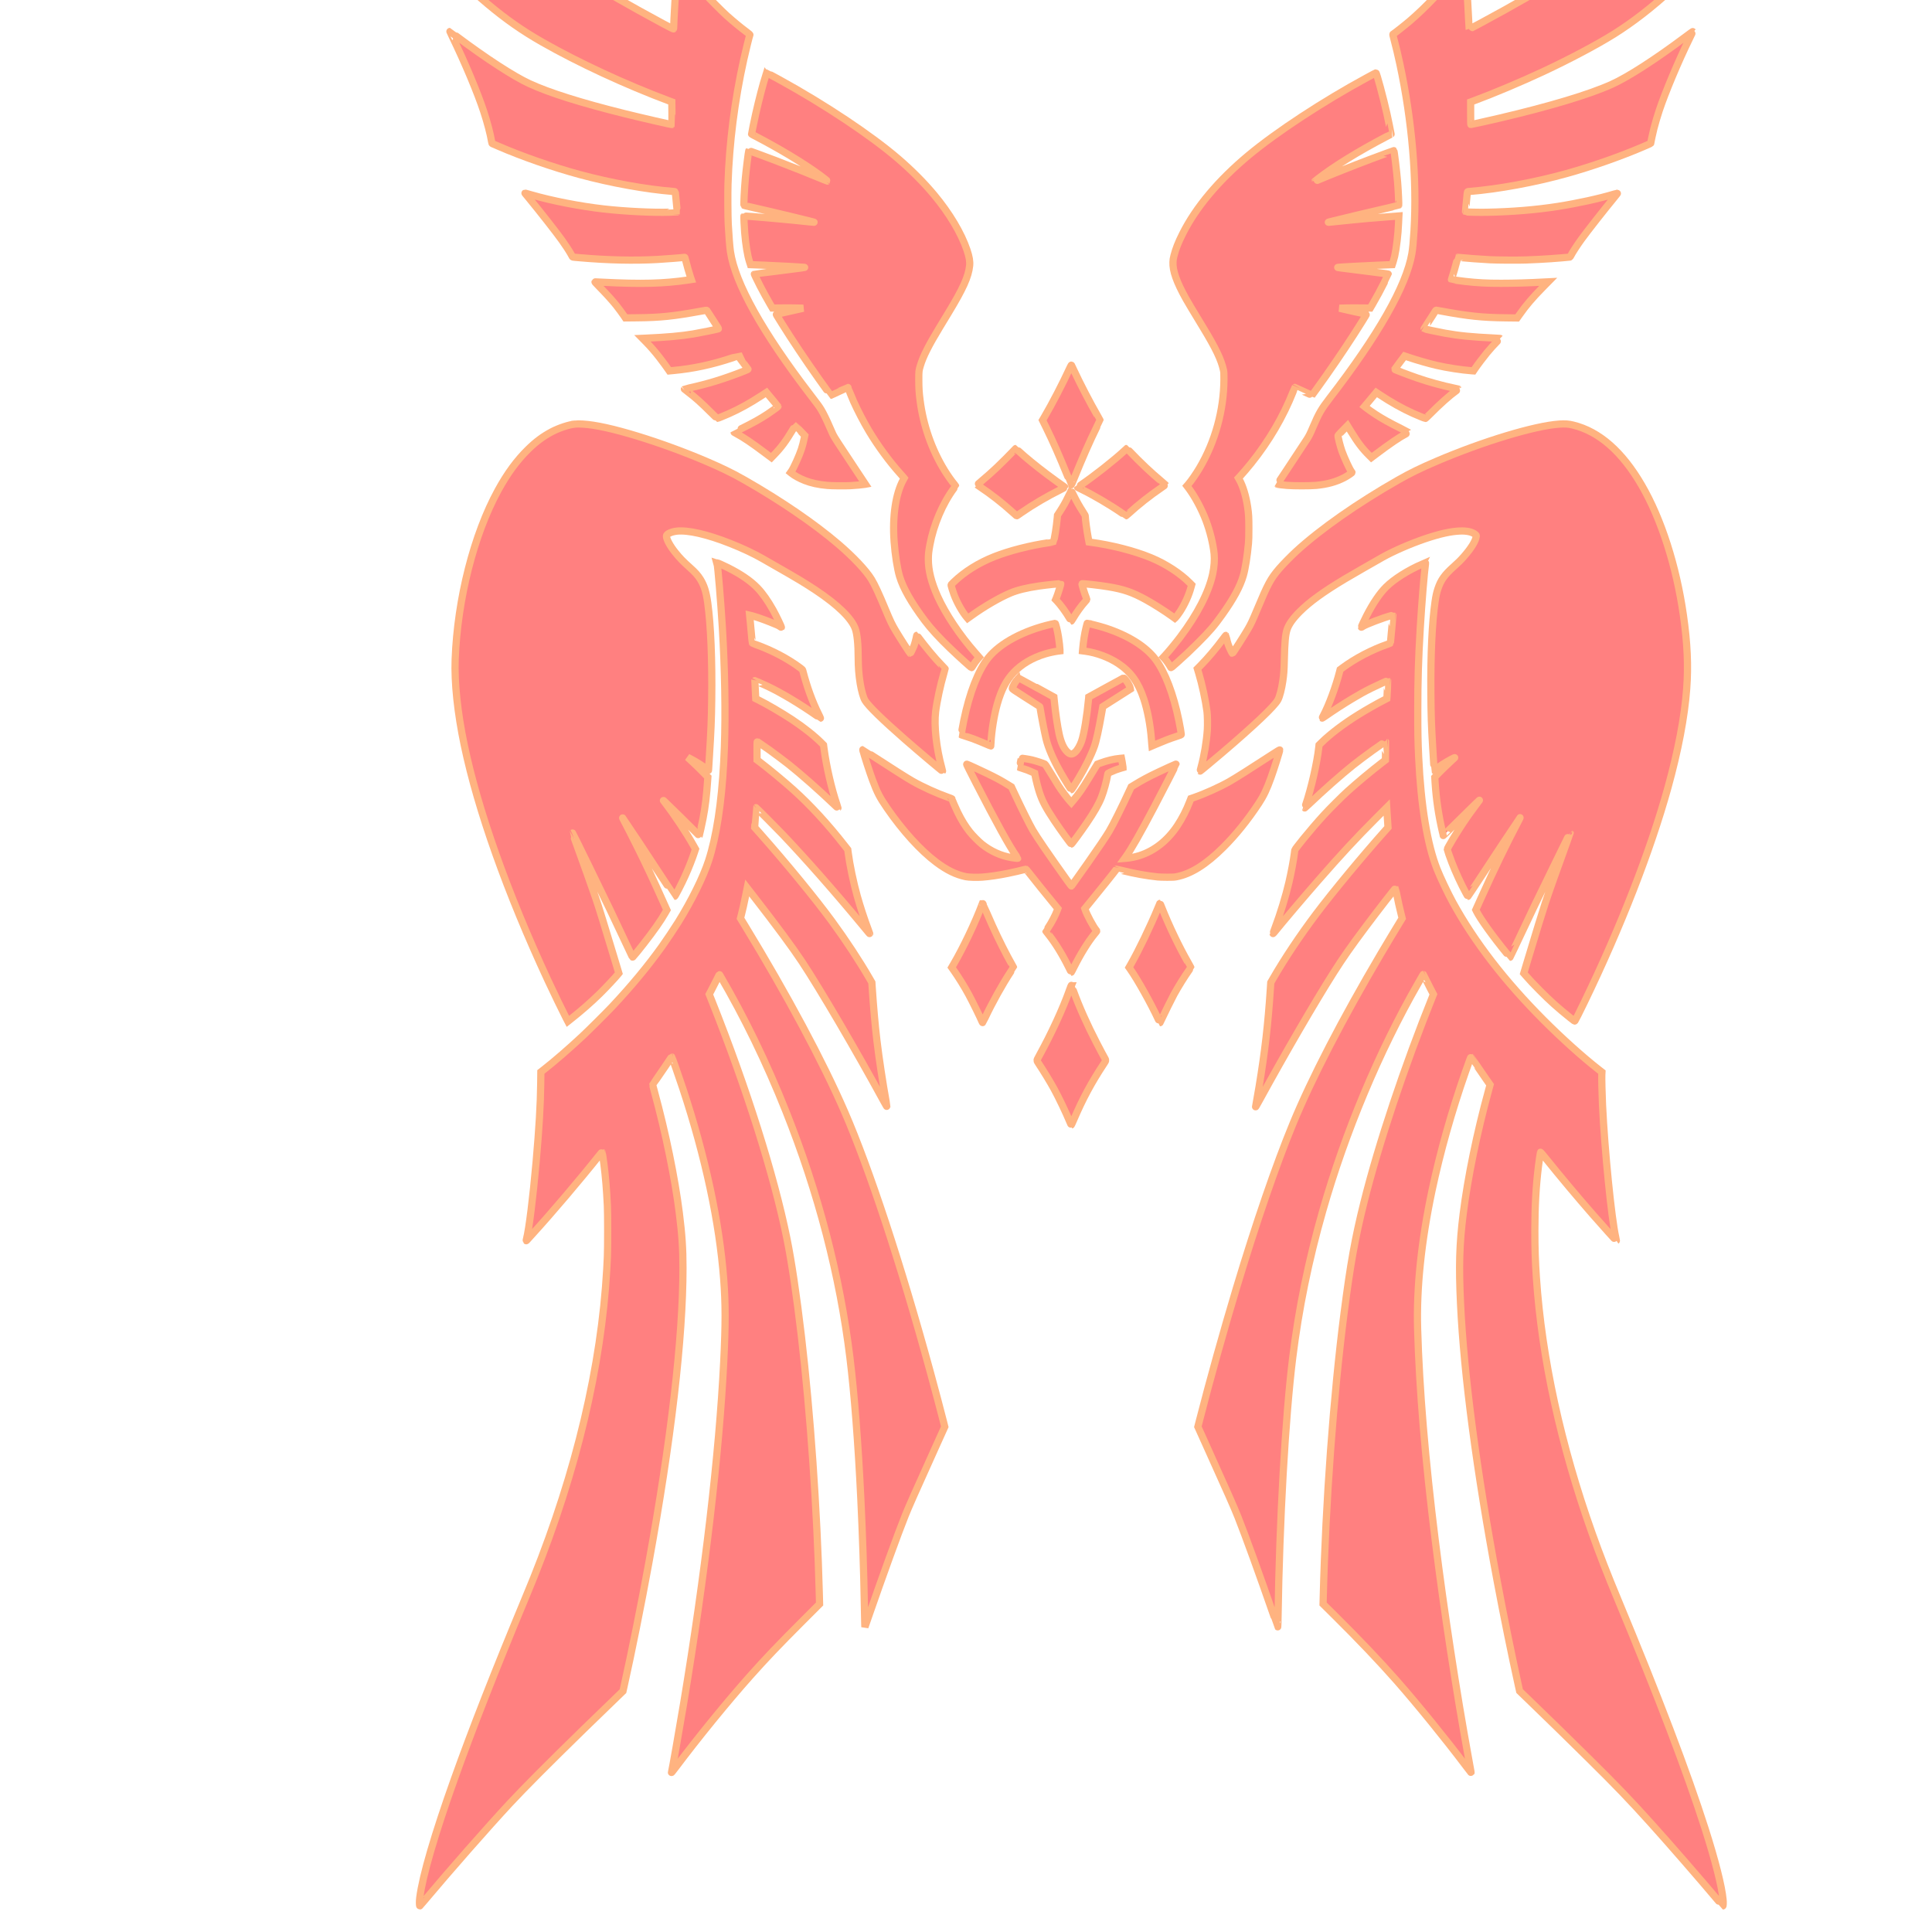 <?xml version="1.0" encoding="UTF-8" standalone="no"?>
<!-- Created with Inkscape (http://www.inkscape.org/) -->

<svg
   xmlns:dc="http://purl.org/dc/elements/1.1/"
   xmlns:cc="http://creativecommons.org/ns#"
   xmlns:rdf="http://www.w3.org/1999/02/22-rdf-syntax-ns#"
   xmlns:svg="http://www.w3.org/2000/svg"
   xmlns="http://www.w3.org/2000/svg"
   xmlns:sodipodi="http://sodipodi.sourceforge.net/DTD/sodipodi-0.dtd"
   xmlns:inkscape="http://www.inkscape.org/namespaces/inkscape"
   viewBox="0 0 256 256"
   id="svg4164"
   version="1.1"
   inkscape:version="0.92.3 (2405546, 2018-03-11)"
   sodipodi:docname="Ruler.svg">
  <style
     id="style3">
    svg { cursor: default;}
  </style>
  <defs
     id="defs4166">
    <inkscape:path-effect
       effect="powerstroke"
       id="path-effect4242"
       is_visible="true"
       offset_points="0.224,-0.728"
       sort_points="true"
       interpolator_type="Linear"
       interpolator_beta="0.2"
       start_linecap_type="zerowidth"
       linejoin_type="round"
       miter_limit="4"
       end_linecap_type="zerowidth"
       cusp_linecap_type="round" />
    <inkscape:path-effect
       effect="powerstroke"
       id="path-effect4238"
       is_visible="true"
       offset_points="0.145,2.355"
       sort_points="true"
       interpolator_type="Linear"
       interpolator_beta="0.2"
       start_linecap_type="zerowidth"
       linejoin_type="round"
       miter_limit="4"
       end_linecap_type="zerowidth"
       cusp_linecap_type="round" />
    <inkscape:path-effect
       effect="powerstroke"
       id="path-effect4255"
       is_visible="true"
       offset_points="0.089,0.398"
       sort_points="true"
       interpolator_type="Linear"
       interpolator_beta="0.2"
       start_linecap_type="zerowidth"
       linejoin_type="round"
       miter_limit="4"
       end_linecap_type="zerowidth"
       cusp_linecap_type="round" />
    <inkscape:path-effect
       effect="powerstroke"
       id="path-effect4203"
       is_visible="true"
       offset_points="0.813,-1.287"
       sort_points="true"
       interpolator_type="Linear"
       interpolator_beta="0.2"
       start_linecap_type="zerowidth"
       linejoin_type="round"
       miter_limit="4"
       end_linecap_type="zerowidth"
       cusp_linecap_type="round" />
    <inkscape:path-effect
       effect="powerstroke"
       id="path-effect4199"
       is_visible="true"
       offset_points="0.283,1.16"
       sort_points="true"
       interpolator_type="Linear"
       interpolator_beta="0.2"
       start_linecap_type="zerowidth"
       linejoin_type="round"
       miter_limit="4"
       end_linecap_type="zerowidth"
       cusp_linecap_type="round" />
    <marker
       inkscape:stockid="Arrow1Lstart"
       orient="auto"
       refY="0.0"
       refX="0.0"
       id="Arrow1Lstart"
       style="overflow:visible"
       inkscape:isstock="true">
      <path
         id="path4233"
         d="M 0.0,0.0 L 5.0,-5.0 L -12.5,0.0 L 5.0,5.0 L 0.0,0.0 z "
         style="fill-rule:evenodd;stroke:#000000;stroke-width:1pt;stroke-opacity:1;fill:#000000;fill-opacity:1"
         transform="scale(0.8) translate(12.5,0)" />
    </marker>
    <inkscape:path-effect
       effect="powerstroke"
       id="path-effect4203-4"
       is_visible="true"
       offset_points="0.454,-0.954"
       sort_points="true"
       interpolator_type="Linear"
       interpolator_beta="0.2"
       start_linecap_type="zerowidth"
       linejoin_type="round"
       miter_limit="4"
       end_linecap_type="zerowidth"
       cusp_linecap_type="round" />
    <inkscape:path-effect
       effect="powerstroke"
       id="path-effect4199-7"
       is_visible="true"
       offset_points="0.882,1.192"
       sort_points="true"
       interpolator_type="Linear"
       interpolator_beta="0.2"
       start_linecap_type="zerowidth"
       linejoin_type="round"
       miter_limit="4"
       end_linecap_type="zerowidth"
       cusp_linecap_type="round" />
  </defs>
  <sodipodi:namedview
     id="base"
     pagecolor="#ffffff"
     bordercolor="#666666"
     borderopacity="1.0"
     inkscape:pageopacity="0.0"
     inkscape:pageshadow="2"
     inkscape:zoom="1"
     inkscape:cx="79.434672"
     inkscape:cy="122.1105"
     inkscape:document-units="px"
     inkscape:current-layer="g46"
     showgrid="false"
     units="px"
     inkscape:window-width="1366"
     inkscape:window-height="745"
     inkscape:window-x="-8"
     inkscape:window-y="-8"
     inkscape:window-maximized="1"
     inkscape:snap-nodes="false" />
  <g
     inkscape:groupmode="layer"
     id="layer2"
     inkscape:label="Layer 2"
     style="display:inline" />
  <g
     inkscape:label="Layer 1"
     inkscape:groupmode="layer"
     id="layer1"
     transform="translate(0,-796.362)"
     style="display:inline">
    <g
       style="fill:#ff8080;stroke:#000000;stroke-width:50.977;stroke-opacity:1"
       transform="matrix(0.003,0,0,-0.003,49.457,1053.494)"
       id="g46">
      <path
         inkscape:connector-curvature="0"
         d="m 1250,97053 c 0,-6 20,-103 44,-215 368,-1684 979,-5434 1409,-8639 l 54,-397 49,-58 c 80,-95 372,-423 444,-499 666,-701 1171,-1181 1786,-1696 825,-691 1545,-1195 2429,-1699 1605,-915 3691,-1882 5596,-2594 l 126,-47 6,-497 c 3,-273 4,-498 1,-501 -12,-12 -1323,289 -2109,484 -1928,480 -3324,921 -4195,1325 -705,327 -1902,1105 -3226,2097 -150,112 -274,203 -277,203 -3,0 44,-102 105,-227 557,-1149 1115,-2477 1386,-3303 163,-495 295,-1000 352,-1346 10,-62 14,-71 38,-81 15,-6 131,-56 257,-111 1060,-460 2424,-934 3600,-1252 1378,-372 2922,-651 4128,-746 48,-3 87,-9 87,-13 0,-24 54,-569 70,-710 11,-96 18,-176 16,-178 -2,-2 -151,-9 -332,-15 -735,-24 -1980,37 -2914,143 -1057,120 -2292,361 -3205,625 -281,81 -284,82 -269,63 6,-8 85,-104 176,-214 488,-593 1196,-1498 1447,-1848 150,-210 328,-481 397,-607 31,-58 63,-114 70,-126 10,-18 26,-22 96,-27 46,-4 160,-14 253,-22 1220,-106 2362,-131 3400,-75 361,20 1103,78 1195,94 26,5 26,3 64,-152 49,-197 153,-561 204,-713 l 40,-116 -147,-22 c -1074,-158 -2060,-183 -3771,-96 -157,8 -300,15 -319,15 -33,0 -29,-4 155,-193 330,-337 572,-603 761,-837 87,-109 289,-382 353,-478 l 55,-83 515,5 c 1032,10 1604,69 2793,287 234,43 281,49 291,38 7,-8 55,-81 106,-164 52,-82 167,-261 256,-397 130,-198 159,-248 146,-252 -112,-34 -782,-170 -1107,-225 -526,-89 -1163,-146 -2092,-187 l -153,-7 168,-171 c 200,-205 380,-413 583,-673 123,-158 357,-477 419,-572 l 16,-23 179,17 c 885,82 1702,258 2625,565 129,43 235,77 236,77 0,-1 97,-130 215,-286 118,-157 217,-290 221,-297 5,-8 -55,-36 -190,-89 -870,-342 -1587,-563 -2402,-740 -118,-25 -216,-48 -218,-49 -1,-2 66,-55 150,-119 325,-244 592,-483 1040,-930 136,-136 253,-247 261,-247 20,0 304,115 507,205 476,211 912,452 1455,804 l 212,138 58,-71 c 31,-39 145,-176 254,-305 108,-128 197,-237 199,-241 4,-11 -249,-197 -458,-335 -320,-212 -635,-388 -1167,-651 -172,-86 -313,-157 -313,-159 0,-2 47,-28 104,-59 317,-169 661,-401 1260,-850 l 280,-209 106,109 c 335,346 531,611 866,1171 43,73 81,132 84,132 3,-1 98,-99 212,-219 l 208,-218 -24,-118 c -35,-171 -81,-348 -126,-484 -91,-279 -339,-829 -434,-965 l -45,-64 42,-34 c 123,-101 362,-232 577,-317 296,-116 606,-184 1005,-220 193,-18 775,-24 1020,-11 207,11 563,43 631,57 l 32,6 -452,682 c -772,1163 -913,1381 -978,1511 -25,50 -94,205 -154,345 -120,283 -270,590 -366,750 -78,131 -167,254 -483,665 -2110,2753 -3327,4934 -3529,6326 -30,199 -68,693 -97,1219 -17,323 -23,1365 -10,1770 59,1821 294,3674 697,5492 92,415 240,1013 270,1091 3,8 -50,54 -148,127 -275,205 -561,441 -873,719 -208,186 -799,780 -1048,1054 -384,422 -804,927 -1017,1219 -47,64 -88,117 -91,117 -8,1 -14,-55 -44,-444 -56,-727 -145,-2221 -145,-2454 0,-36 -4,-71 -8,-77 -10,-15 -696,352 -1577,841 -2287,1271 -4073,2406 -5070,3221 -339,277 -672,609 -1010,1009 -846,998 -1787,2459 -2767,4295 -519,971 -1134,2234 -1493,3065 -75,173 -95,213 -95,188 z"
         id="path6"
         style="stroke-width:318.48;fill:#ff8080;stroke:#ffb380;stroke-opacity:1;stroke-miterlimit:4;stroke-dasharray:none" />
      <path
         inkscape:connector-curvature="0"
         d="m 60296,96807 c -387,-892 -1056,-2251 -1618,-3287 -1206,-2222 -2363,-3881 -3322,-4760 -882,-810 -2817,-2064 -5366,-3480 -768,-426 -1584,-865 -1587,-852 -1,4 -9,160 -18,347 -43,931 -154,2606 -174,2627 -3,4 -46,-46 -95,-112 -49,-66 -157,-205 -240,-309 -653,-816 -1413,-1614 -2081,-2186 -228,-195 -685,-556 -754,-594 -12,-7 -7,-34 32,-182 96,-359 184,-727 272,-1139 538,-2518 759,-5118 625,-7355 -28,-466 -60,-810 -95,-1013 -248,-1432 -1482,-3603 -3643,-6405 -357,-463 -469,-658 -722,-1252 -129,-304 -178,-402 -270,-545 -156,-243 -510,-779 -902,-1369 -225,-337 -407,-615 -405,-618 7,-7 220,-32 420,-50 280,-25 1050,-25 1302,0 487,49 859,151 1220,335 135,69 355,215 355,236 0,3 -15,25 -33,49 -76,99 -302,590 -410,887 -74,205 -186,648 -175,694 2,8 96,108 209,224 l 207,211 142,-232 c 322,-525 519,-785 828,-1090 l 88,-88 225,169 c 609,459 999,723 1307,885 62,33 111,61 109,63 -2,2 -152,78 -333,168 -499,248 -827,430 -1119,621 -142,92 -360,246 -447,315 l -46,37 75,89 c 42,49 159,189 260,311 l 185,222 134,-90 c 493,-329 1018,-625 1489,-836 196,-89 527,-223 547,-223 7,0 76,63 153,141 493,497 909,868 1218,1089 48,34 86,64 84,66 -1,2 -70,17 -151,34 -550,114 -1173,285 -1676,460 -425,148 -993,366 -988,379 2,4 101,138 222,298 l 218,291 177,-60 c 373,-125 916,-281 1231,-353 474,-109 1105,-206 1555,-240 l 80,-5 65,97 c 91,137 397,543 526,698 155,188 316,365 460,510 70,69 125,127 123,129 -2,2 -114,9 -249,15 -1007,48 -1569,104 -2189,217 -359,66 -902,182 -917,196 -2,3 58,99 134,214 131,198 326,500 367,572 11,17 25,32 33,32 7,0 119,-20 250,-44 1158,-216 1784,-281 2817,-293 l 510,-6 104,147 c 294,418 561,732 1021,1200 l 245,249 -120,-6 c -725,-39 -1370,-59 -1960,-59 -629,-1 -1041,21 -1590,83 -178,20 -597,78 -602,83 -2,1 13,49 32,107 54,157 139,453 195,674 28,109 51,199 53,200 1,1 58,-4 127,-11 286,-30 830,-70 1285,-95 319,-17 1239,-23 1595,-10 367,13 773,34 1090,56 289,20 820,64 845,70 13,3 31,26 48,60 66,134 277,461 474,733 253,350 1015,1320 1457,1856 80,97 140,176 133,176 -7,0 -73,-18 -147,-41 -664,-200 -1644,-414 -2505,-548 -962,-149 -2013,-235 -3140,-256 -300,-6 -910,7 -922,19 -3,3 6,114 20,248 15,134 34,324 42,423 22,248 10,221 107,229 1274,102 2895,401 4293,791 1123,313 2343,740 3387,1186 337,144 338,144 338,170 0,41 83,431 135,634 63,244 151,543 236,799 269,807 844,2174 1341,3188 78,159 139,290 136,293 -2,3 -152,-105 -331,-240 -1338,-1000 -2528,-1767 -3249,-2091 -988,-446 -2715,-966 -4938,-1488 -415,-97 -1258,-286 -1279,-286 -8,0 -11,133 -11,498 v 499 l 143,52 c 862,319 2095,839 3062,1291 1157,541 2367,1182 3120,1653 825,516 1666,1166 2525,1951 389,356 1080,1062 1424,1456 182,207 161,158 201,461 339,2531 818,5593 1170,7474 102,547 277,1416 301,1498 3,9 2,17 -3,17 -4,0 -57,-114 -117,-253 z"
         id="path8"
         style="stroke-width:318.48;fill:#ff8080;stroke:#ffb380;stroke-opacity:1;stroke-miterlimit:4;stroke-dasharray:none" />
      <path
         inkscape:connector-curvature="0"
         d="m 17341,82398 c -127,-398 -310,-1100 -450,-1725 -55,-243 -181,-859 -181,-881 0,-5 51,-35 113,-67 1092,-565 2172,-1214 2882,-1734 159,-116 357,-272 352,-277 -2,-2 -68,24 -148,57 -510,214 -1463,593 -2149,854 -589,224 -1165,434 -1172,427 -16,-17 -119,-843 -153,-1222 -42,-474 -77,-1173 -59,-1189 5,-5 153,-41 329,-81 950,-214 2828,-667 2777,-669 -12,-1 -100,8 -195,19 -830,94 -2895,275 -2914,256 -9,-8 14,-512 33,-731 44,-529 122,-1003 208,-1271 l 46,-142 153,-6 c 83,-4 316,-13 517,-21 598,-25 1586,-78 1700,-91 61,-8 132,2 -1409,-194 -432,-55 -786,-102 -788,-103 -5,-6 123,-272 254,-528 134,-260 305,-572 456,-829 l 85,-145 458,4 c 253,2 560,0 684,-4 l 225,-8 -120,-27 c -687,-157 -1061,-243 -1068,-247 -9,-5 -16,6 233,-393 460,-737 1023,-1580 1633,-2445 233,-329 526,-735 532,-735 3,0 172,79 376,175 204,96 375,175 380,175 5,0 9,-5 9,-11 0,-18 161,-418 241,-599 171,-386 457,-936 686,-1318 391,-654 906,-1355 1388,-1890 66,-74 130,-146 143,-161 l 22,-28 -40,-74 c -339,-615 -487,-1619 -404,-2739 42,-572 140,-1196 241,-1530 157,-521 516,-1152 1108,-1945 266,-356 655,-781 1140,-1244 383,-367 900,-833 929,-838 6,-1 34,36 61,84 58,101 146,222 223,310 l 54,62 -34,39 c -18,21 -80,92 -138,158 -686,779 -1320,1730 -1665,2499 -276,617 -408,1141 -408,1630 -1,210 14,346 69,645 162,880 563,1823 1059,2489 41,55 75,105 75,109 0,5 -21,33 -46,63 -120,139 -307,405 -442,625 -569,929 -942,1999 -1081,3104 -43,335 -55,534 -55,895 -1,387 1,402 71,635 121,402 364,883 850,1685 93,154 261,431 373,615 665,1097 900,1618 951,2108 19,190 -14,386 -117,692 -252,744 -770,1614 -1450,2431 -446,537 -999,1093 -1589,1599 -1215,1042 -3234,2386 -5245,3492 -259,143 -553,298 -563,298 -3,0 -19,-42 -36,-92 z"
         id="path10"
         style="stroke-width:318.48;fill:#ff8080;stroke:#ffb380;stroke-opacity:1;stroke-miterlimit:4;stroke-dasharray:none" />
      <path
         inkscape:connector-curvature="0"
         d="m 44195,82446 c -44,-24 -190,-103 -325,-176 -1906,-1032 -3962,-2381 -5205,-3415 -1327,-1104 -2328,-2295 -2919,-3475 -193,-386 -299,-656 -378,-960 -32,-126 -41,-178 -45,-280 -17,-390 153,-871 572,-1625 83,-149 315,-537 757,-1265 564,-930 798,-1419 900,-1882 21,-96 23,-125 22,-413 -5,-1357 -389,-2755 -1077,-3915 -158,-267 -373,-577 -504,-727 l -55,-63 70,-92 c 284,-379 577,-925 772,-1438 178,-471 315,-1028 361,-1475 25,-251 1,-580 -65,-887 -174,-806 -678,-1783 -1439,-2792 -206,-273 -520,-653 -674,-816 l -65,-70 55,-59 c 83,-90 184,-233 275,-391 12,-19 23,-10 282,220 352,313 564,513 906,854 530,531 729,762 1084,1261 502,706 788,1235 930,1722 85,291 177,866 227,1418 14,157 18,300 18,670 0,494 -8,623 -55,945 -69,468 -207,924 -364,1201 l -42,75 69,75 c 117,125 347,395 498,584 780,972 1414,2053 1846,3150 41,105 77,192 79,194 2,2 173,-76 379,-174 220,-104 379,-174 384,-169 19,20 411,569 633,884 577,823 1110,1624 1553,2335 185,298 212,342 205,348 -3,2 -228,55 -500,117 -272,62 -538,122 -590,135 l -95,22 239,8 c 132,4 439,6 682,3 l 442,-4 88,150 c 192,330 364,647 530,980 96,192 174,355 174,362 0,16 74,5 -1020,144 -520,66 -1010,128 -1090,138 -137,18 -142,19 -90,25 109,14 1127,68 1710,92 201,8 433,17 516,21 l 151,6 42,131 c 22,73 52,182 66,242 78,351 153,985 170,1440 3,83 8,192 11,244 l 5,93 -83,-6 c -716,-55 -933,-72 -1268,-101 -443,-40 -1192,-113 -1525,-150 -258,-29 -284,-30 -190,-4 267,71 2127,514 2750,655 165,37 303,70 307,73 13,12 -17,660 -48,1031 -38,458 -147,1367 -167,1386 -4,4 -560,-200 -1047,-384 -752,-284 -1751,-681 -2332,-926 -60,-24 -108,-43 -108,-42 0,2 66,55 148,118 680,531 1775,1205 2982,1838 129,68 236,124 237,124 4,3 -124,628 -183,896 -156,701 -455,1810 -488,1810 -6,0 -47,-20 -91,-44 z"
         id="path12"
         style="stroke-width:318.48;fill:#ff8080;stroke:#ffb380;stroke-opacity:1;stroke-miterlimit:4;stroke-dasharray:none" />
      <path
         inkscape:connector-curvature="0"
         d="m 30792,69510 c -362,-780 -789,-1604 -1165,-2247 l -66,-112 154,-313 c 312,-636 581,-1247 962,-2178 80,-195 148,-359 153,-363 4,-5 40,72 80,170 428,1052 710,1695 1046,2382 79,162 144,297 144,301 0,5 -48,90 -106,191 -338,585 -774,1425 -1067,2055 -41,89 -80,170 -85,180 -9,16 -17,7 -50,-66 z"
         id="path14"
         style="stroke-width:318.48;fill:#ff8080;stroke:#ffb380;stroke-opacity:1;stroke-miterlimit:4;stroke-dasharray:none" />
      <path
         inkscape:connector-curvature="0"
         d="m 8910,66980 c -267,-26 -713,-174 -1030,-342 -380,-202 -688,-431 -1034,-768 -496,-485 -922,-1065 -1333,-1815 -1071,-1955 -1793,-4800 -1894,-7460 -39,-1039 102,-2366 402,-3800 604,-2880 1893,-6506 3687,-10370 234,-505 683,-1432 819,-1693 l 70,-133 99,78 c 469,368 920,763 1303,1138 268,263 706,730 819,873 l 30,38 -218,724 c -409,1361 -657,2164 -799,2580 -152,449 -589,1674 -945,2649 -47,129 -84,236 -83,238 7,6 1288,-2613 1649,-3372 177,-371 911,-1924 975,-2063 25,-52 25,-53 45,-35 29,26 279,334 465,573 460,591 772,1036 964,1376 l 69,121 -159,354 c -436,972 -756,1654 -1122,2389 -247,497 -530,1053 -642,1260 -22,41 -35,71 -29,65 21,-20 1296,-1948 1962,-2967 179,-273 328,-497 332,-497 21,-2 313,565 465,904 159,353 314,746 414,1051 l 43,131 -84,149 c -325,580 -814,1316 -1253,1889 -99,129 -99,129 -41,76 146,-135 1246,-1215 1384,-1360 85,-89 157,-158 161,-153 8,9 115,490 163,739 103,524 162,1024 210,1754 l 6,87 -224,228 c -123,126 -301,301 -397,389 -96,88 -196,182 -224,208 l -50,49 130,-68 c 255,-132 569,-333 710,-454 73,-63 85,-69 85,-46 0,8 16,263 35,568 76,1206 92,1604 105,2543 24,1740 -41,3309 -176,4280 -67,481 -156,765 -326,1040 -108,174 -234,315 -463,518 -298,266 -443,415 -645,667 -231,288 -390,583 -390,724 0,88 208,188 450,216 497,57 1348,-138 2374,-544 547,-217 1038,-449 1434,-677 86,-50 339,-195 562,-322 941,-535 1327,-768 1794,-1080 960,-641 1558,-1224 1726,-1685 83,-227 130,-687 130,-1277 0,-417 28,-778 90,-1151 54,-322 139,-620 212,-740 148,-246 756,-840 1738,-1700 590,-517 1675,-1432 1685,-1422 2,2 -13,66 -34,143 -239,869 -347,1865 -271,2485 56,454 213,1185 364,1693 31,103 56,191 56,195 0,4 -62,70 -138,147 -176,181 -329,352 -529,592 -171,205 -434,540 -524,666 -30,42 -57,77 -60,77 -4,0 -10,-21 -14,-47 -12,-86 -82,-346 -115,-428 -39,-98 -151,-325 -161,-325 -15,0 -431,646 -631,980 -172,286 -243,434 -458,948 -304,730 -478,1106 -623,1343 -237,390 -796,984 -1462,1554 -1047,897 -2541,1918 -4130,2825 -334,190 -585,322 -876,461 -1850,881 -4463,1763 -5831,1969 -316,47 -628,67 -798,50 z"
         id="path16"
         style="stroke-width:318.48;fill:#ff8080;stroke:#ffb380;stroke-opacity:1;stroke-miterlimit:4;stroke-dasharray:none" />
      <path
         inkscape:connector-curvature="0"
         d="m 52385,66979 c -1082,-73 -3356,-760 -5406,-1635 -716,-305 -1173,-528 -1724,-842 -1776,-1011 -3409,-2154 -4480,-3134 -226,-207 -600,-587 -757,-771 -381,-445 -502,-668 -979,-1811 -204,-488 -278,-647 -404,-861 -179,-306 -671,-1075 -688,-1075 -5,0 -44,73 -87,163 -84,172 -132,314 -173,511 -14,64 -27,119 -29,122 -3,2 -54,-62 -114,-143 -313,-424 -688,-868 -990,-1174 l -153,-155 54,-180 c 148,-485 306,-1216 371,-1714 21,-169 29,-582 15,-800 -36,-531 -135,-1127 -277,-1654 -25,-92 -43,-171 -40,-173 5,-5 502,409 946,786 1456,1240 2337,2076 2489,2361 77,144 166,487 215,830 45,312 56,465 66,905 18,804 48,1141 121,1366 75,232 259,491 563,795 436,434 1043,875 1977,1435 219,132 1340,777 1679,967 491,275 1245,602 1883,818 640,216 1134,326 1537,341 310,12 538,-40 679,-155 43,-35 43,-36 37,-87 -23,-198 -224,-524 -547,-890 -142,-161 -253,-271 -445,-441 -405,-361 -569,-590 -699,-979 -57,-170 -88,-314 -125,-565 -134,-930 -200,-2345 -186,-4030 8,-1031 20,-1392 82,-2435 37,-627 61,-986 68,-992 3,-3 31,18 63,46 129,115 453,324 708,456 83,43 141,69 130,58 -11,-11 -101,-94 -200,-185 -186,-170 -552,-532 -633,-626 l -45,-53 16,-253 c 50,-743 149,-1415 317,-2138 22,-95 40,-177 40,-182 0,-5 235,224 523,510 537,534 1102,1084 1076,1049 -8,-11 -100,-135 -205,-275 -209,-279 -342,-468 -511,-720 -320,-481 -708,-1128 -705,-1176 2,-27 113,-343 199,-569 165,-429 422,-987 626,-1357 45,-82 84,-148 88,-148 4,0 100,143 215,318 741,1130 2070,3141 2087,3157 5,6 -17,-42 -50,-105 -592,-1128 -1079,-2134 -1695,-3500 l -209,-465 26,-55 c 159,-328 724,-1116 1334,-1862 79,-98 147,-178 150,-178 3,0 91,181 195,403 732,1557 1081,2285 1816,3782 238,484 479,978 538,1098 58,119 107,216 108,214 2,-2 -62,-183 -142,-403 -435,-1195 -805,-2236 -952,-2684 -145,-440 -409,-1298 -783,-2544 l -172,-574 94,-108 c 173,-199 321,-357 604,-642 457,-463 807,-777 1360,-1219 172,-139 191,-151 203,-135 20,26 220,426 407,812 1606,3314 2925,6696 3699,9485 455,1643 738,3128 830,4375 76,1015 31,2016 -145,3245 -312,2180 -977,4254 -1840,5740 -862,1486 -1877,2377 -3030,2660 -207,51 -356,61 -614,44 z"
         id="path18"
         style="stroke-width:318.48;fill:#ff8080;stroke:#ffb380;stroke-opacity:1;stroke-miterlimit:4;stroke-dasharray:none" />
      <path
         inkscape:connector-curvature="0"
         d="m 28288,65808 c -127,-138 -561,-571 -749,-748 -221,-209 -424,-388 -667,-593 -112,-93 -199,-173 -195,-177 4,-4 64,-45 133,-90 477,-316 994,-721 1449,-1134 162,-147 157,-144 176,-131 8,6 97,67 197,136 534,367 1101,700 1716,1008 111,55 202,104 202,109 0,4 -24,22 -53,41 -107,69 -471,332 -745,538 -470,353 -937,735 -1252,1024 -66,60 -121,109 -123,109 -2,0 -42,-42 -89,-92 z"
         id="path20"
         style="stroke-width:318.48;fill:#ff8080;stroke:#ffb380;stroke-opacity:1;stroke-miterlimit:4;stroke-dasharray:none" />
      <path
         inkscape:connector-curvature="0"
         d="m 33180,65804 c -493,-451 -1318,-1100 -1942,-1528 -71,-48 -128,-89 -128,-92 0,-2 55,-30 123,-62 534,-254 1306,-706 1849,-1083 86,-60 161,-109 165,-109 5,0 53,41 108,91 441,403 954,808 1448,1143 103,71 187,132 185,136 -2,5 -86,78 -188,163 -455,379 -908,807 -1408,1330 -57,59 -104,107 -105,107 -1,0 -49,-44 -107,-96 z"
         id="path22"
         style="stroke-width:318.48;fill:#ff8080;stroke:#ffb380;stroke-opacity:1;stroke-miterlimit:4;stroke-dasharray:none" />
      <path
         inkscape:connector-curvature="0"
         d="m 30703,63782 c -131,-266 -228,-438 -383,-676 l -98,-151 -11,-125 c -16,-171 -46,-413 -77,-610 -27,-173 -78,-437 -86,-446 -3,-2 -97,-18 -210,-34 -827,-120 -1737,-352 -2401,-614 -700,-276 -1323,-666 -1799,-1125 -117,-113 -119,-115 -113,-150 11,-56 72,-252 121,-388 125,-346 371,-785 569,-1018 l 40,-47 165,118 c 571,409 1230,793 1715,999 309,132 724,234 1280,314 334,48 938,111 950,99 14,-14 -129,-470 -199,-637 l -27,-64 49,-51 c 169,-176 408,-504 577,-793 33,-57 63,-103 67,-103 4,0 30,39 59,88 179,302 378,579 571,791 32,35 58,69 58,76 0,7 -11,37 -24,67 -64,144 -207,610 -193,625 19,18 785,-68 1172,-133 677,-113 1053,-242 1650,-570 327,-179 861,-518 1170,-742 l 110,-80 24,21 c 34,32 129,158 204,272 210,321 392,724 486,1076 l 30,109 -82,83 c -424,428 -1063,843 -1710,1111 -736,306 -1737,562 -2698,691 l -45,6 -32,167 c -59,308 -132,843 -132,968 0,35 -15,64 -105,202 -145,223 -279,459 -403,710 -57,116 -107,212 -111,211 -3,0 -61,-111 -128,-247 z"
         id="path24"
         style="stroke-width:318.48;fill:#ff8080;stroke:#ffb380;stroke-opacity:1;stroke-miterlimit:4;stroke-dasharray:none" />
      <path
         inkscape:connector-curvature="0"
         d="m 15184,60833 c 36,-118 168,-1709 236,-2843 111,-1863 144,-3800 90,-5270 -10,-272 -13,-336 -30,-670 -96,-1812 -324,-3297 -669,-4355 -236,-724 -746,-1756 -1342,-2717 -163,-262 -527,-806 -714,-1068 -630,-880 -1350,-1749 -2199,-2655 -244,-259 -1051,-1064 -1322,-1316 -585,-546 -1222,-1098 -1671,-1449 l -160,-125 -6,-515 c -11,-929 -72,-1971 -202,-3450 -140,-1582 -315,-2989 -425,-3410 -10,-41 -17,-77 -14,-80 3,-3 18,9 32,26 15,17 115,127 222,245 861,943 2100,2401 2984,3512 60,75 111,135 114,133 6,-7 50,-295 82,-546 72,-566 115,-1083 152,-1840 17,-343 17,-1859 0,-2230 -7,-151 -19,-394 -27,-540 -240,-4293 -1339,-8932 -3235,-13660 -78,-195 -244,-598 -367,-895 C 5368,11885 4370,9340 3580,7125 2712,4692 2179,2864 2055,1897 c -21,-167 -19,-368 4,-366 3,0 92,102 196,227 1107,1320 2810,3259 3770,4292 637,685 1699,1752 3280,3295 369,360 1523,1478 1668,1615 l 57,55 49,220 c 335,1500 761,3622 1090,5430 987,5427 1511,9951 1511,13039 0,860 -40,1465 -161,2431 -192,1536 -606,3557 -1099,5358 -45,165 -79,304 -77,310 2,7 79,118 169,247 168,240 580,846 633,932 17,27 33,48 36,48 12,0 319,-870 492,-1396 997,-3024 1617,-5917 1806,-8424 83,-1100 83,-1976 1,-3650 -201,-4064 -829,-9413 -1771,-15085 -194,-1167 -507,-2947 -535,-3039 -13,-42 22,0 187,219 985,1312 2283,2905 3293,4039 684,768 1246,1358 2289,2401 l 770,770 -12,465 c -95,3684 -395,7993 -792,11375 -210,1790 -432,3287 -640,4312 -565,2790 -1773,6616 -3298,10449 l -132,330 77,145 c 42,79 143,277 224,440 144,293 146,296 162,270 1099,-1880 2063,-3866 2918,-6011 1435,-3601 2392,-7281 2834,-10900 195,-1596 364,-3779 481,-6220 75,-1568 131,-3258 155,-4655 6,-352 14,-725 18,-830 l 7,-190 134,385 c 666,1920 1327,3741 1649,4545 153,382 407,956 1314,2964 l 431,953 -47,187 c -128,507 -384,1470 -596,2247 -1302,4760 -2683,8955 -3775,11468 -971,2236 -2544,5173 -4412,8239 l -194,318 40,157 c 68,266 110,453 185,824 l 73,357 320,-412 c 976,-1257 1677,-2206 2098,-2842 814,-1230 2393,-3925 3626,-6188 68,-126 125,-222 127,-214 1,7 -15,112 -37,233 -147,810 -312,1903 -405,2684 -78,650 -154,1515 -215,2435 l -8,130 -95,165 c -453,785 -1061,1710 -1676,2550 -729,994 -1977,2518 -3176,3874 l -229,259 6,106 c 29,475 48,765 51,768 6,6 859,-850 1152,-1157 1013,-1061 2314,-2538 3554,-4035 305,-369 312,-377 317,-372 2,3 -25,81 -61,173 -168,441 -352,1000 -490,1489 -165,587 -331,1383 -401,1924 l -16,125 -133,170 c -741,952 -1524,1803 -2286,2486 -426,382 -1089,929 -1482,1225 l -107,80 -1,408 c 0,324 3,407 13,401 27,-16 373,-256 537,-372 242,-173 684,-504 868,-651 545,-435 1327,-1126 1975,-1744 98,-93 180,-168 182,-165 2,2 -20,76 -50,164 -232,680 -465,1692 -565,2459 l -21,160 -82,83 c -301,306 -802,703 -1317,1043 -439,290 -1107,680 -1490,869 l -106,53 -20,396 c -12,218 -20,397 -20,398 3,4 377,-162 566,-251 605,-286 1436,-784 2179,-1305 80,-55 148,-101 152,-101 5,0 -32,80 -80,178 -276,550 -513,1202 -700,1927 -9,35 -24,50 -118,120 -551,410 -1250,777 -1963,1030 -74,27 -139,52 -144,56 -5,4 -24,180 -42,391 -19,211 -44,487 -57,615 l -23,232 26,-6 c 196,-46 526,-157 880,-298 295,-117 379,-155 441,-201 28,-20 52,-34 55,-31 13,13 -228,516 -368,766 -230,410 -462,739 -683,969 -300,313 -746,619 -1315,902 -212,106 -445,210 -469,210 -7,0 -10,-7 -7,-17 z"
         id="path26"
         style="stroke-width:318.48;fill:#ff8080;stroke:#ffb380;stroke-opacity:1;stroke-miterlimit:4;stroke-dasharray:none" />
      <path
         inkscape:connector-curvature="0"
         d="m 46340,60799 c -640,-278 -1256,-667 -1607,-1017 -278,-276 -580,-723 -859,-1267 -119,-233 -237,-490 -232,-506 2,-6 30,9 63,32 130,92 916,391 1255,478 41,10 76,18 78,16 1,-1 -13,-168 -32,-371 -20,-203 -45,-479 -57,-614 -11,-135 -24,-248 -27,-251 -4,-3 -56,-23 -117,-43 -688,-236 -1432,-625 -1989,-1039 l -111,-83 -24,-95 c -165,-648 -473,-1480 -718,-1937 -30,-57 -52,-106 -49,-109 3,-3 69,40 148,94 361,253 791,531 1178,763 344,207 534,311 845,466 260,129 716,336 724,329 4,-4 -26,-631 -35,-730 l -5,-60 -126,-65 c -326,-167 -780,-426 -1138,-648 -644,-400 -1237,-849 -1623,-1230 l -108,-107 -12,-110 c -73,-671 -336,-1824 -579,-2533 -25,-73 -43,-135 -41,-137 2,-2 76,64 164,147 699,663 1417,1298 1959,1733 200,160 645,494 915,686 280,199 531,371 534,367 2,-1 1,-186 -2,-410 l -5,-407 -141,-108 c -502,-386 -1083,-869 -1540,-1282 -214,-193 -809,-787 -1027,-1026 -298,-326 -621,-701 -921,-1070 -192,-236 -368,-468 -373,-489 -2,-12 -11,-77 -20,-146 -40,-317 -138,-837 -240,-1280 -140,-603 -382,-1395 -620,-2025 -47,-126 -84,-232 -82,-238 1,-5 30,24 62,64 340,422 1318,1576 1924,2269 1014,1161 1695,1895 2555,2755 l 480,480 22,-350 c 12,-192 25,-390 29,-440 l 6,-90 -102,-115 c -1040,-1166 -2339,-2735 -3073,-3710 -712,-946 -1402,-1980 -1910,-2864 l -93,-161 -17,-260 c -105,-1590 -240,-2765 -500,-4345 -47,-283 -141,-825 -152,-870 -11,-47 14,-7 176,289 1141,2084 2441,4319 3283,5646 403,634 749,1129 1397,1995 554,740 1310,1715 1320,1703 3,-4 26,-107 49,-228 52,-273 135,-649 200,-902 l 48,-193 -69,-112 c -131,-212 -655,-1083 -870,-1448 -1714,-2907 -3059,-5507 -3883,-7505 -755,-1829 -1632,-4381 -2505,-7285 -560,-1863 -1180,-4085 -1628,-5836 l -69,-270 379,-840 c 942,-2086 1224,-2722 1393,-3149 329,-828 977,-2617 1590,-4385 87,-250 161,-459 165,-463 4,-4 10,191 14,435 65,4277 321,8791 646,11438 270,2190 705,4318 1332,6510 992,3473 2481,7025 4203,10030 244,426 229,400 235,400 3,0 47,-87 98,-192 51,-106 150,-303 221,-438 l 128,-245 -18,-45 c -1271,-3153 -2399,-6535 -3053,-9155 -392,-1572 -595,-2701 -875,-4880 -469,-3640 -815,-8353 -920,-12530 l -8,-320 526,-521 c 1040,-1030 1996,-2035 2737,-2879 918,-1045 2135,-2545 3044,-3750 111,-148 210,-277 218,-285 18,-19 28,-80 -102,630 -535,2926 -1083,6514 -1465,9590 -447,3592 -706,6695 -782,9370 -52,1808 164,3874 637,6110 359,1693 866,3492 1474,5230 187,533 236,666 246,660 5,-2 122,-171 260,-375 138,-203 326,-477 417,-608 l 167,-238 -69,-252 c -509,-1850 -921,-3861 -1121,-5462 -166,-1338 -194,-2280 -115,-3965 148,-3143 708,-7385 1616,-12235 291,-1556 645,-3294 940,-4628 l 53,-238 411,-396 c 1025,-991 1556,-1509 2659,-2598 1186,-1171 1796,-1806 2732,-2845 843,-937 2076,-2355 2989,-3437 98,-117 182,-213 186,-213 16,0 21,158 9,278 -56,596 -340,1717 -795,3142 -796,2491 -2065,5826 -3847,10105 -468,1124 -806,1993 -1138,2925 -1387,3896 -2223,7727 -2465,11295 -50,738 -68,1297 -68,2070 0,1077 49,1969 159,2855 26,214 81,595 89,618 3,8 107,-113 237,-275 676,-840 1380,-1680 2072,-2473 458,-525 1035,-1164 1043,-1156 3,2 -9,64 -26,138 -191,842 -491,3847 -586,5863 -21,457 -38,1190 -31,1326 l 6,117 -152,119 c -712,557 -1615,1369 -2413,2168 -1715,1717 -3060,3460 -4020,5210 -217,396 -557,1111 -698,1470 -432,1096 -711,2796 -812,4940 -33,726 -39,1038 -39,2050 0,1348 26,2234 109,3655 62,1050 180,2500 231,2838 5,32 3,42 -7,41 -8,0 -66,-23 -129,-50 z"
         id="path28"
         style="stroke-width:318.48;fill:#ff8080;stroke:#ffb380;stroke-opacity:1;stroke-miterlimit:4;stroke-dasharray:none" />
      <path
         inkscape:connector-curvature="0"
         d="m 29940,58140 c -1221,-282 -2255,-835 -2776,-1486 -443,-553 -833,-1552 -1083,-2777 -49,-239 -115,-616 -109,-622 2,-2 84,-29 183,-60 99,-31 243,-79 320,-107 124,-45 582,-232 738,-302 32,-14 59,-26 61,-26 2,0 6,62 10,138 26,524 139,1225 276,1707 183,643 402,1064 732,1410 347,364 825,644 1389,815 156,47 412,103 552,121 l 97,12 v 56 c 0,73 -33,360 -65,563 -42,269 -124,599 -148,597 -7,0 -86,-18 -177,-39 z"
         id="path30"
         style="stroke-width:318.48;fill:#ff8080;stroke:#ffb380;stroke-opacity:1;stroke-miterlimit:4;stroke-dasharray:none" />
      <path
         inkscape:connector-curvature="0"
         d="m 31527,58158 c -3,-13 -23,-94 -46,-182 -60,-236 -117,-599 -146,-936 l -6,-76 128,-17 c 496,-67 1040,-271 1452,-544 548,-364 881,-827 1125,-1565 164,-494 291,-1166 336,-1778 7,-85 15,-187 18,-227 l 7,-71 207,88 c 354,151 574,235 836,320 239,78 252,84 252,107 0,41 -58,372 -106,607 -241,1175 -608,2137 -1033,2705 -429,575 -1247,1080 -2271,1401 -216,68 -696,190 -745,190 -1,0 -5,-10 -8,-22 z"
         id="path32"
         style="stroke-width:318.48;fill:#ff8080;stroke:#ffb380;stroke-opacity:1;stroke-miterlimit:4;stroke-dasharray:none" />
      <path
         inkscape:connector-curvature="0"
         d="m 28459,55713 c -100,-110 -222,-324 -231,-407 -3,-29 13,-39 597,-412 330,-210 605,-386 611,-392 5,-5 16,-47 23,-93 44,-294 190,-1049 256,-1324 99,-414 321,-926 663,-1527 178,-312 438,-728 455,-728 12,0 157,226 309,480 314,525 558,1017 704,1419 87,239 200,750 325,1469 l 53,303 609,387 608,387 -4,31 c -9,56 -67,181 -126,271 -61,92 -155,197 -171,191 -5,-2 -353,-192 -773,-423 l -765,-420 -6,-70 c -74,-782 -197,-1535 -306,-1865 -68,-205 -190,-416 -292,-504 -128,-111 -221,-105 -351,22 -151,148 -269,409 -351,779 -71,319 -160,922 -209,1408 l -23,229 -769,423 c -424,233 -773,423 -776,423 -4,0 -31,-26 -60,-57 z"
         id="path34"
         style="stroke-width:318.48;fill:#ff8080;stroke:#ffb380;stroke-opacity:1;stroke-miterlimit:4;stroke-dasharray:none" />
      <path
         inkscape:connector-curvature="0"
         d="m 21626,52573 c 51,-206 301,-977 426,-1313 208,-558 316,-767 642,-1240 693,-1008 1478,-1872 2178,-2396 467,-349 869,-545 1303,-635 131,-27 485,-37 717,-20 327,24 735,84 1143,168 231,47 578,127 705,162 41,12 80,21 86,21 7,0 59,-60 115,-132 251,-323 835,-1049 1212,-1507 l 86,-104 -21,-56 c -89,-239 -254,-556 -415,-795 -51,-76 -93,-140 -93,-141 0,-2 46,-61 103,-132 303,-377 627,-902 905,-1465 59,-120 110,-218 114,-218 3,0 58,102 120,228 292,583 621,1113 902,1456 119,144 112,133 89,159 -130,146 -423,689 -502,929 l -12,36 268,329 c 403,492 1075,1332 1129,1412 2,2 105,-22 231,-53 613,-150 1063,-231 1593,-288 64,-7 248,-12 415,-13 251,0 316,3 400,19 643,119 1322,544 2081,1301 553,552 1069,1192 1567,1945 214,324 353,616 540,1135 140,390 392,1189 385,1222 -2,9 -121,-63 -313,-188 -992,-645 -1647,-1060 -1913,-1210 -436,-247 -1085,-539 -1563,-704 l -136,-47 -53,-136 c -147,-380 -333,-741 -545,-1062 -435,-655 -1009,-1108 -1670,-1320 -179,-57 -402,-102 -572,-116 l -85,-7 50,69 c 243,336 634,1021 1254,2199 365,692 968,1869 968,1887 0,4 -4,8 -10,8 -13,0 -493,-218 -770,-350 -438,-208 -730,-364 -1039,-554 l -164,-100 -37,-81 c -372,-808 -768,-1603 -937,-1884 -152,-253 -483,-742 -952,-1411 -247,-352 -698,-989 -711,-1003 -5,-5 -91,107 -192,250 -805,1129 -1342,1914 -1523,2228 -143,248 -477,918 -789,1585 l -148,316 -157,96 c -305,188 -513,300 -931,502 -295,143 -839,393 -877,402 -22,6 -14,-15 93,-227 64,-129 200,-396 302,-594 902,-1756 1497,-2833 1781,-3228 39,-54 71,-101 71,-104 0,-9 -153,6 -278,28 -469,79 -911,279 -1305,591 -141,112 -413,387 -536,542 -198,249 -365,520 -541,878 -90,183 -250,556 -250,585 0,4 -69,32 -153,61 -513,181 -1148,469 -1589,721 -256,146 -892,550 -1829,1159 -196,128 -360,232 -363,232 -4,0 -3,-12 0,-27 z"
         id="path36"
         style="stroke-width:318.48;fill:#ff8080;stroke:#ffb380;stroke-opacity:1;stroke-miterlimit:4;stroke-dasharray:none" />
      <path
         inkscape:connector-curvature="0"
         d="m 28620,52218 c 0,-2 -18,-93 -39,-203 -22,-110 -38,-201 -37,-202 1,-1 56,-18 121,-38 155,-47 291,-99 435,-165 l 116,-53 23,-126 c 34,-181 121,-521 180,-702 131,-402 280,-686 656,-1254 270,-407 733,-1045 758,-1045 21,0 420,544 679,925 329,483 532,839 651,1140 107,271 224,698 281,1026 6,36 9,38 134,94 166,75 281,119 422,160 l 115,33 -1,34 c 0,18 -16,111 -34,206 l -33,172 -66,-6 c -265,-24 -559,-94 -877,-211 l -120,-44 -94,-152 c -51,-84 -181,-296 -288,-472 -285,-468 -431,-678 -662,-955 l -104,-123 -48,53 c -133,144 -397,496 -525,700 -32,52 -174,283 -314,514 -179,295 -263,424 -283,437 -44,27 -401,143 -561,182 -145,36 -484,88 -485,75 z"
         id="path38"
         style="stroke-width:318.48;fill:#ff8080;stroke:#ffb380;stroke-opacity:1;stroke-miterlimit:4;stroke-dasharray:none" />
      <path
         inkscape:connector-curvature="0"
         d="m 26901,45788 c -322,-844 -834,-1920 -1263,-2656 l -89,-152 80,-113 c 227,-322 491,-748 673,-1087 173,-319 507,-1000 592,-1204 10,-24 20,-36 25,-30 5,5 53,101 106,214 312,664 771,1487 1131,2032 68,103 124,188 124,191 0,2 -32,60 -71,128 -248,435 -579,1092 -866,1724 -113,247 -403,919 -403,933 0,4 -6,17 -14,28 -14,18 -15,18 -25,-8 z"
         id="path40"
         style="stroke-width:318.48;fill:#ff8080;stroke:#ffb380;stroke-opacity:1;stroke-miterlimit:4;stroke-dasharray:none" />
      <path
         inkscape:connector-curvature="0"
         d="m 34671,45633 c -360,-864 -865,-1913 -1219,-2531 l -70,-122 51,-72 c 334,-475 915,-1515 1252,-2240 33,-71 62,-128 65,-128 3,0 38,73 79,163 105,230 432,890 541,1092 171,314 475,803 681,1092 32,46 59,88 59,93 0,5 -51,98 -114,207 -399,695 -848,1634 -1172,2451 -37,94 -70,172 -74,172 -3,0 -38,-80 -79,-177 z"
         id="path42"
         style="stroke-width:318.48;fill:#ff8080;stroke:#ffb380;stroke-opacity:1;stroke-miterlimit:4;stroke-dasharray:none" />
      <path
         inkscape:connector-curvature="0"
         d="m 30821,42169 c -6,-13 -40,-107 -77,-209 -296,-827 -788,-1892 -1322,-2865 -85,-154 -107,-202 -98,-210 9,-7 10,-15 3,-26 -7,-12 8,-43 70,-135 208,-311 506,-801 677,-1114 202,-369 522,-1037 692,-1447 32,-79 63,-142 67,-140 5,1 48,95 96,207 408,953 789,1662 1345,2503 59,89 76,120 67,130 -7,10 -7,17 1,25 8,8 4,22 -14,54 -55,93 -234,429 -381,714 -418,807 -758,1571 -1024,2298 -46,126 -85,232 -88,234 -2,3 -9,-6 -14,-19 z"
         id="path44"
         style="stroke-width:318.48;fill:#ff8080;stroke:#ffb380;stroke-opacity:1;stroke-miterlimit:4;stroke-dasharray:none" />
    </g>
  </g>
</svg>

